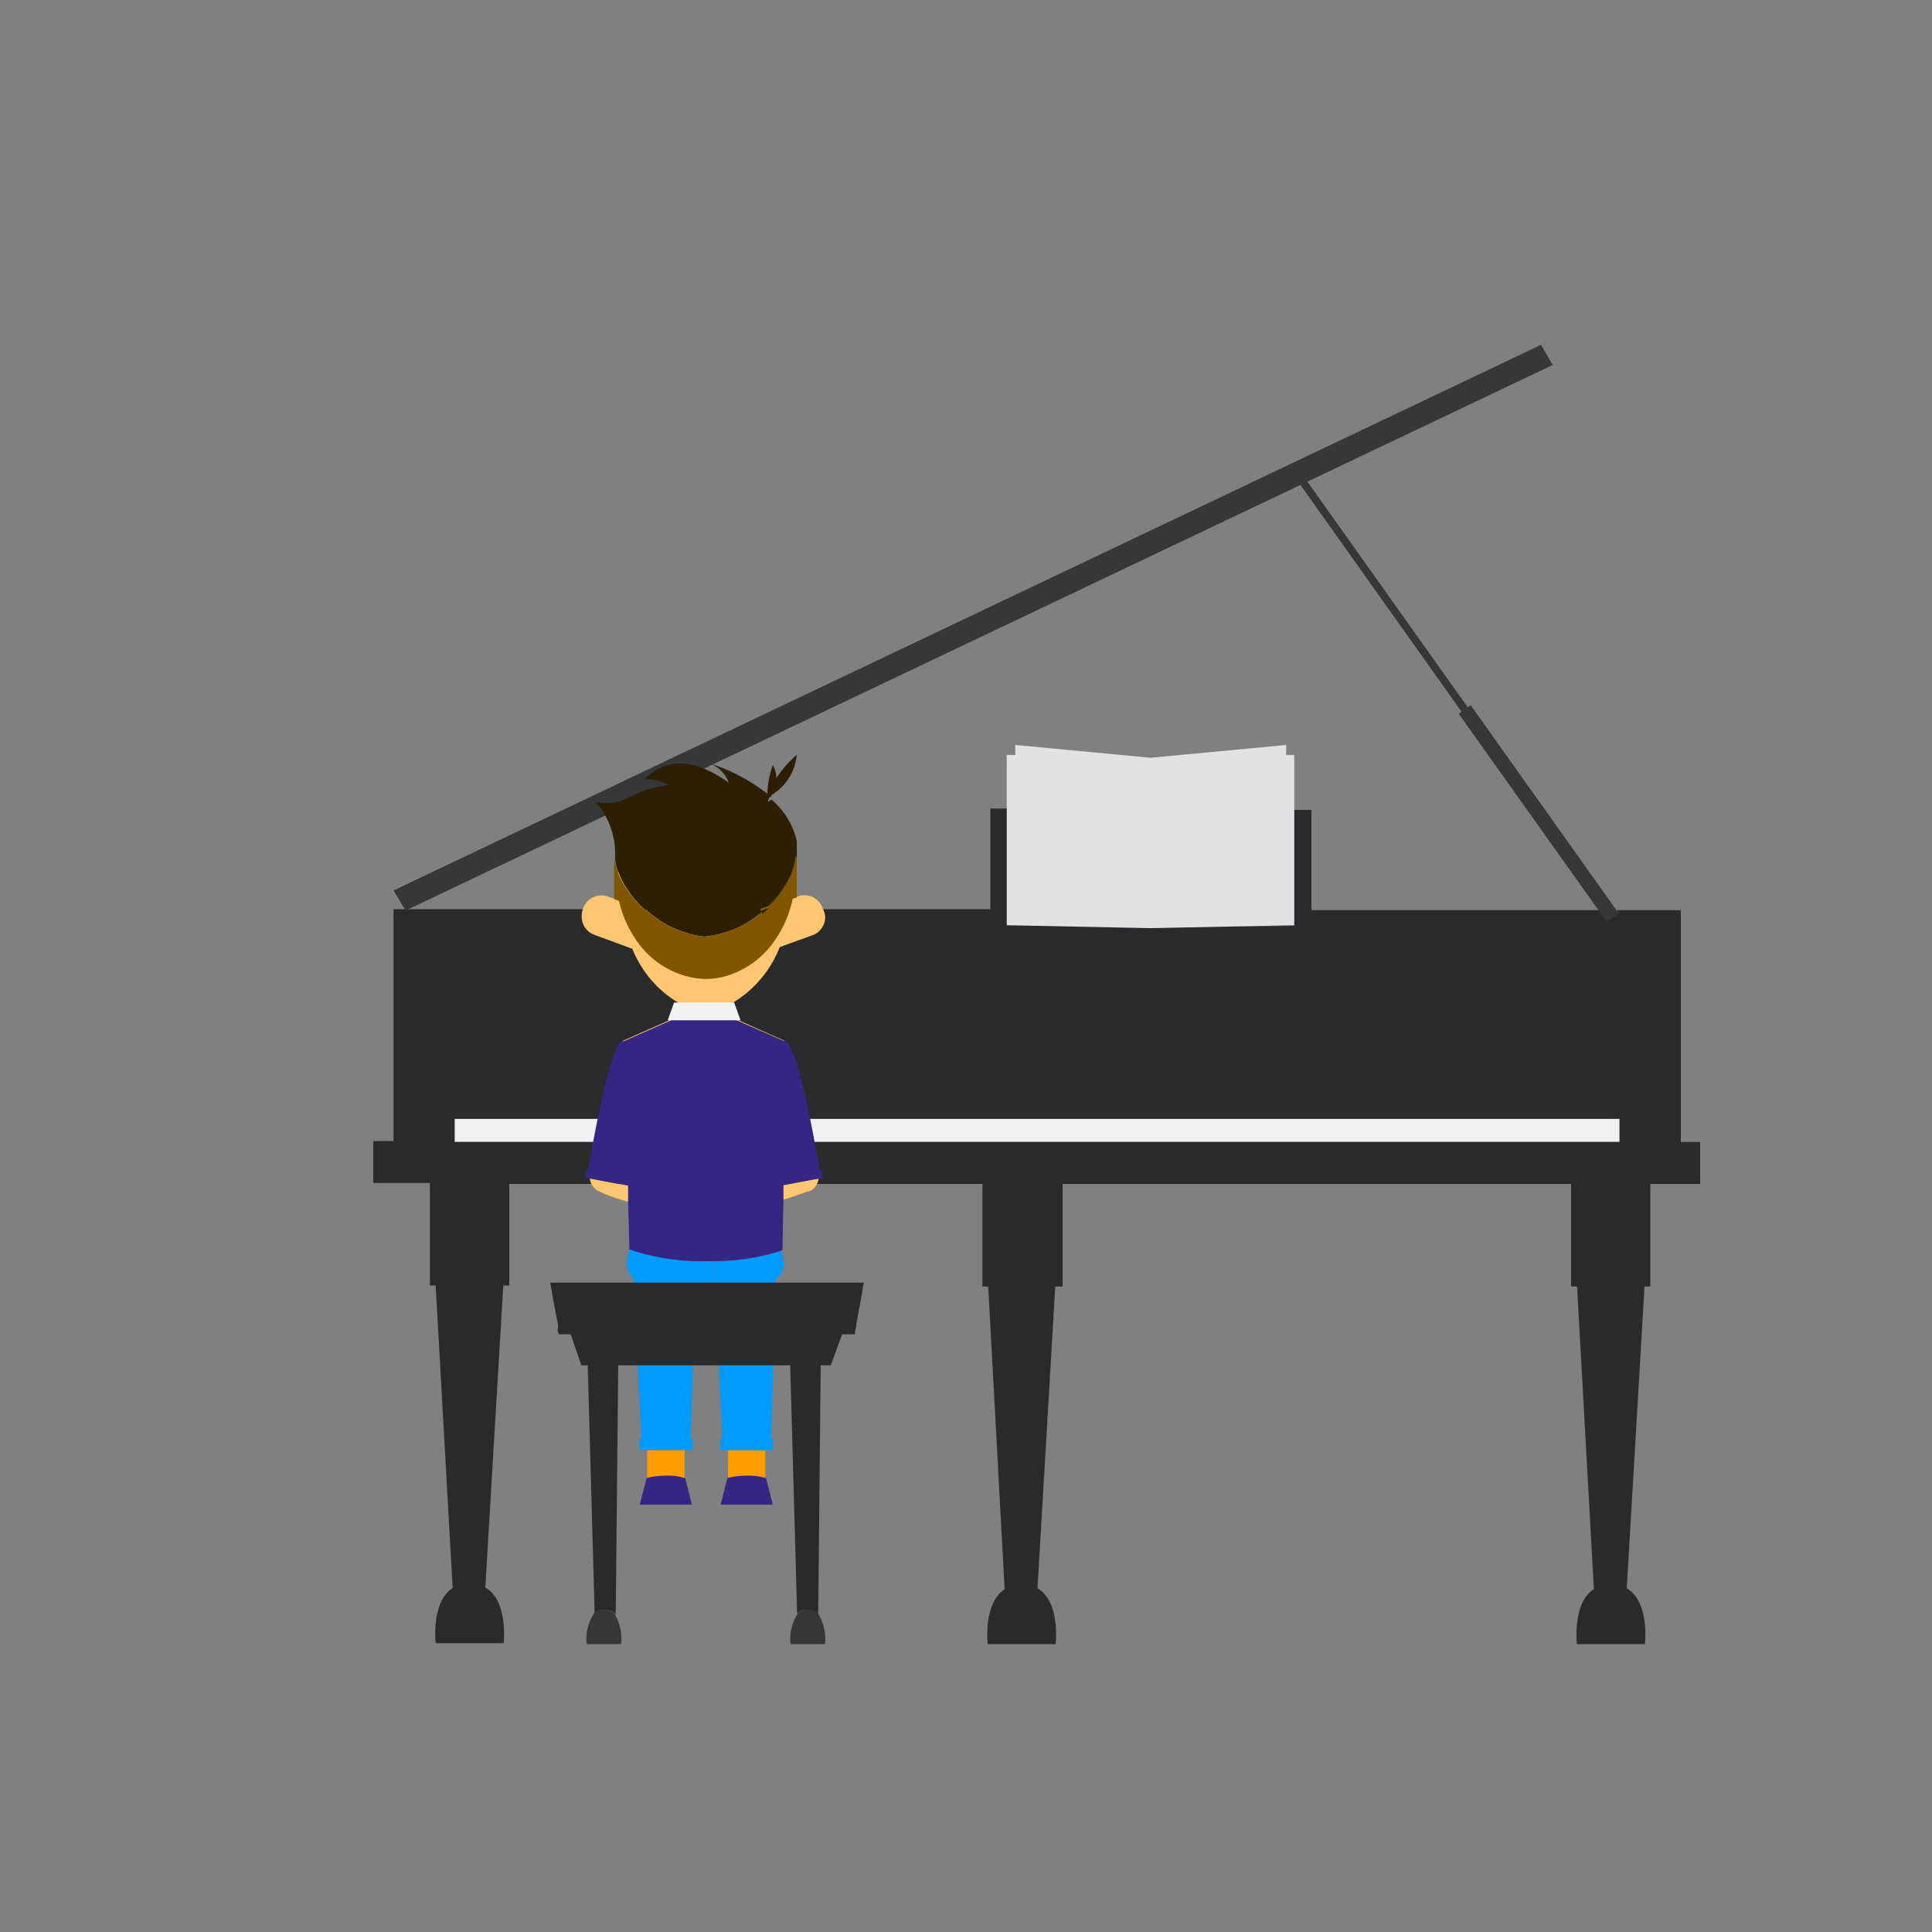 <svg id="Layer_1" data-name="Layer 1" xmlns="http://www.w3.org/2000/svg" viewBox="0 0 100 100"><rect x="0" y="0" width="100" height="100" fill="#808080" stroke="none"/><defs><style>.cls-1{fill:#363739;}.cls-2{fill:#f1f1f1;}.cls-3{fill:#292a2c;}.cls-4{fill:#e0e2e4;}.cls-5{fill:#ff9d00;}.cls-6{fill:#009bff;}.cls-7{fill:#352684;}.cls-8{fill:#2c1f03;}.cls-9{fill:#ffc671;}.cls-10{fill:#805700;}.cls-11{fill:#353638;}.cls-12{fill:#535557;}</style></defs><title>CH3-4</title><polygon class="cls-1" points="66.99 47.13 66.99 47.89 59.57 48.04 59.54 48.04 52.11 47.89 52.11 47.13 66.99 47.13"/><polygon class="cls-1" points="83.78 47.27 83.16 47.71 82.75 47.13 83.68 47.13 83.78 47.27"/><rect class="cls-1" x="23.53" y="57.91" width="60.3" height="1.2"/><rect class="cls-2" x="23.53" y="57.91" width="60.3" height="1.2"/><polygon class="cls-1" points="85.43 61.28 85.42 61.45 85.42 61.28 85.43 61.28"/><path class="cls-3" d="M87,59.11v-12H83.68l.1.14-.62.44-.41-.58H67.88V41.92H67v6L59.57,48h0l-7.43-.15v-6h-.88v5.21H20.37v12H19.32v2.17h2.93v5.31h.3l.88,15.66c-1.13.72-.88,2.85-.88,2.85h3.52s.25-2.21-.95-2.88l.93-15.63h.31V61.28H50.85v5.31h.3L52,82.26c-1.12.72-.88,2.84-.88,2.84h3.52s.26-2.2-.94-2.89l.92-15.62H55V61.28H81.32v5.31h.31l.87,15.66c-1.13.72-.88,2.85-.88,2.85h3.52s.26-2.2-.94-2.89l.92-15.62h.3V61.28H88V59.11Zm-3.17,0H23.53v-1.2h60.3Z"/><polygon class="cls-1" points="83.78 47.27 83.16 47.71 82.75 47.13 75.5 36.94 75.65 36.84 67.31 25.1 20.99 47.13 20.37 46.09 79.76 17.85 80.37 18.89 67.67 24.93 75.97 36.61 76.12 36.5 83.68 47.13 83.78 47.27"/><polygon class="cls-1" points="66.99 41.92 66.99 47.89 59.57 48.04 59.54 48.04 52.11 47.89 52.11 41.92 66.99 41.92"/><polygon class="cls-4" points="66.99 39.07 66.99 47.89 59.57 48.04 59.54 48.04 52.11 47.89 52.11 39.07 52.55 39.08 52.55 38.56 59.54 39.22 59.57 39.22 66.57 38.56 66.57 39.08 66.99 39.07"/><g id="legs"><rect class="cls-5" x="33.5" y="75.06" width="1.93" height="1.45"/><polygon class="cls-5" points="39.61 75.06 39.61 76.51 37.68 76.51 37.68 76.49 37.69 75.28 37.68 75.28 37.68 75.06 39.61 75.06"/><path class="cls-6" d="M40.11,64.83a11.83,11.83,0,0,1-3.19.46,1.59,1.59,0,0,1,.42-1.07,1.22,1.22,0,0,1,.39-.32,1.53,1.53,0,0,1,.82-.23,1.57,1.57,0,0,1,.83.23,1.22,1.22,0,0,1,.39.32A1.42,1.42,0,0,1,40.11,64.83Z"/><path class="cls-7" d="M35.81,77.88h-2.7l.36-1.38a4.18,4.18,0,0,1,1-.12,3,3,0,0,1,1,.13Z"/><path class="cls-7" d="M40,77.88H37.3l.35-1.38a4.32,4.32,0,0,1,1-.12,3,3,0,0,1,1,.13Z"/><path class="cls-6" d="M36,65.29a12,12,0,0,1-3.16-.52,1.4,1.4,0,0,1,.32-.55,1.22,1.22,0,0,1,.39-.32,1.58,1.58,0,0,1,1.64,0,1.22,1.22,0,0,1,.39.32A1.59,1.59,0,0,1,36,65.29Z"/></g><path class="cls-8" d="M39.81,41.11a1.77,1.77,0,0,0-.12.19h0a2.09,2.09,0,0,1,.08-.25Z"/><path class="cls-8" d="M41.24,39.07a2.7,2.7,0,0,1-1.36,2.11.46.46,0,0,1-.07-.07,2.21,2.21,0,0,0,.25-.65A6,6,0,0,1,41.24,39.07Z"/><path class="cls-8" d="M41.24,43.59h0v.67a.25.25,0,0,1,0,.08,2.9,2.9,0,0,1-.15.71h0a3.17,3.17,0,0,1-.41.85A4.6,4.6,0,0,1,39.81,47h0l-.4.14.06.16a5.33,5.33,0,0,1-3,1.27,5.39,5.39,0,0,1-3-1.4v0l-.06,0a5.24,5.24,0,0,1-1-1.19,3.28,3.28,0,0,1-.4-.82,3.34,3.34,0,0,1-.17-.71h0c0-.12,0-.24,0-.36a4.11,4.11,0,0,0-1-2.58c1.52.31,1.72-.62,3.79-.89a3.08,3.08,0,0,0-1.26-.31c1.12-1.06,2.5-1.11,4.35.2a1.67,1.67,0,0,0-1-1,9.44,9.44,0,0,1,3,1.58,4.54,4.54,0,0,1,.28-1.48,1.25,1.25,0,0,1,.13,1,2.21,2.21,0,0,1-.25.65l-.06,0a2.09,2.09,0,0,0-.08.25h0a1.54,1.54,0,0,0,.19-.12,3.92,3.92,0,0,1,1.31,2.15.24.24,0,0,1,0,.08Z"/><path class="cls-8" d="M39.88,41.18a1.54,1.54,0,0,1-.19.12h0a2.09,2.09,0,0,1,.08-.25l.06,0A.46.46,0,0,0,39.88,41.18Z"/><g id="albert"><path class="cls-6" d="M36,65.29h0l0,1.09-.25,8.07h.1v.6H33.1v-.6h.1l-.42-8.29a1,1,0,0,1-.32-.94l.12-.55.26.09A12,12,0,0,0,36,65.29Z"/><path class="cls-6" d="M40.16,66.19l-.25,8.27H40v.6H37.29v-.6h.1L37,66.39l-.06-1.09h0a11.83,11.83,0,0,0,3.19-.46c.16,0,.27-.1.32-.12l.1.55A.93.93,0,0,1,40.16,66.19Z"/><path class="cls-6" d="M36.92,65.29h0L37,66.39H36l0-1.09h0a12,12,0,0,1-3.16-.52l-.26-.09.11-.46h7.65l.09.49s-.16.07-.32.12A11.83,11.83,0,0,1,36.92,65.29Z"/><path class="cls-9" d="M31,61.66h0a.7.7,0,0,1-.16-.1.82.82,0,0,1-.31-.56l2,.38,0,.83A9.16,9.16,0,0,1,31,61.66Z"/><path class="cls-9" d="M42.37,61a.86.86,0,0,1-.28.54.76.76,0,0,1-.19.12.2.2,0,0,1-.08,0c-.38.14-.82.3-1.29.44l0-.79Z"/><path class="cls-9" d="M41.91,61.66l-.09,0a.2.2,0,0,0,.08,0Z"/><polygon class="cls-9" points="40.67 53.9 36.44 52.01 32.2 53.89 32.71 63.9 40.18 63.9 40.67 53.9"/><path class="cls-9" d="M36.44,49.18a1.32,1.32,0,0,0-1.32,1.32v1.89c0,.73.59,1,1.32,1s1.33-.26,1.33-1V50.5A1.32,1.32,0,0,0,36.44,49.18Z"/><path class="cls-7" d="M42.6,61l-.23,0-1.82.35,0,.79-.05,2.56,0,0s-.16.07-.32.12a11.83,11.83,0,0,1-3.19.46H36a12,12,0,0,1-3.16-.52l-.26-.09-.07-2.48,0-.83-2-.38-.23,0,.06-.42.09,0c.29-1.52,1.09-6.23,1.76-6.67l.1,0,2.27-1h0l.55-.25h2.65l.53.24,2.28,1,.1,0c.67.44,1.48,5.15,1.76,6.67l.09,0Z"/><path class="cls-9" d="M42.71,47.42a1,1,0,0,1-.69,1l-1.66.6a5.84,5.84,0,0,1-2.44,2.89l-.15.07a2.9,2.9,0,0,1-.87.25h0a2.22,2.22,0,0,1-.37,0,2.74,2.74,0,0,1-.5,0h0a3,3,0,0,1-.89-.31,5.73,5.73,0,0,1-2.41-2.81L30.8,48.4a1,1,0,0,1-.69-1,1.12,1.12,0,0,1,.06-.35,1,1,0,0,1,1.33-.63l.26.09.25.09.23.08h0l1.13.4.06,0v0a5.39,5.39,0,0,0,3,1.4,5.33,5.33,0,0,0,3-1.27l-.06-.16.4-.14h0l.94-.34.26-.09h0l.21-.07.08,0a1,1,0,0,1,1.33.63A1.12,1.12,0,0,1,42.71,47.42Z"/><path class="cls-9" d="M32.24,46.71h0L32,46.62A6.52,6.52,0,0,1,32,45.1a3.28,3.28,0,0,0,.4.82,5.24,5.24,0,0,0,1,1.19Z"/><path class="cls-9" d="M41.06,46.3a1,1,0,0,1,0,.24h0l-.26.09-.94.34a4.6,4.6,0,0,0,.86-1.06,3.17,3.17,0,0,0,.41-.85A6.35,6.35,0,0,1,41.06,46.3Z"/><path class="cls-10" d="M41.24,44.45v2l-.21.07h0a5.9,5.9,0,0,1-1,2.26,4.64,4.64,0,0,1-2.23,1.67,3.79,3.79,0,0,1-1.25.22,4,4,0,0,1-1.39-.26,4.58,4.58,0,0,1-2.25-1.78,5.82,5.82,0,0,1-.87-2h0l-.25-.09V44c0,.12,0,.24,0,.36h0a3.34,3.34,0,0,0,.17.71,3.28,3.28,0,0,0,.4.82,5.24,5.24,0,0,0,1,1.19l.06,0v0a5.39,5.39,0,0,0,3,1.4,5.33,5.33,0,0,0,3-1.27l-.06-.16.4-.14h0a4.6,4.6,0,0,0,.86-1.06,3.17,3.17,0,0,0,.41-.85h0a2.9,2.9,0,0,0,.15-.71A.34.34,0,0,1,41.24,44.45Z"/><path class="cls-10" d="M41.24,44.27v.18a.34.34,0,0,0,0-.1A.25.25,0,0,0,41.24,44.27Z"/><path class="cls-8" d="M33.43,47.13v0l-.05,0Z"/><path class="cls-8" d="M39.8,47l-.34.3-.06-.16Z"/><path class="cls-8" d="M39.88,41.18a1.54,1.54,0,0,1-.19.12h0a2.09,2.09,0,0,1,.08-.25l.06,0A.46.46,0,0,0,39.88,41.18Z"/><path class="cls-8" d="M41.26,44a1.06,1.06,0,0,1,0,.25v-.61C41.25,43.74,41.26,43.86,41.26,44Z"/><polygon class="cls-2" points="38.33 52.81 34.56 52.81 34.89 51.89 38 51.89 38.33 52.81"/></g><path class="cls-11" d="M31.83,83.58v.11H30.74v-.16a.68.68,0,0,1,.52-.21A.69.69,0,0,1,31.83,83.58Z"/><path class="cls-3" d="M44.71,66.39s-.24,1.39-.39,2.16c0,0,0,.06,0,.09a2.42,2.42,0,0,0-.06.28c0,.1,0,.14-.05.14h-.62L43,70.67h-.52l-.13,12.91a.69.69,0,0,0-.57-.26.68.68,0,0,0-.52.21l-.36-12.86H32l-.13,12.91a.69.69,0,0,0-.57-.26.68.68,0,0,0-.52.21l-.36-12.86h-.33l-.55-1.61h-.61s0,0-.05-.14,0-.1,0-.16a1.91,1.91,0,0,0,0-.21c-.16-.77-.4-2.16-.4-2.16Z"/><path class="cls-11" d="M42.38,83.58v.11H41.29v-.16a.68.68,0,0,1,.52-.21A.69.69,0,0,1,42.38,83.58Z"/><path class="cls-11" d="M32.15,85.1H30.37a2.32,2.32,0,0,1,.37-1.57.68.68,0,0,1,.52-.21.69.69,0,0,1,.57.26A2.47,2.47,0,0,1,32.15,85.1Z"/><path class="cls-11" d="M42.7,85.1H40.92a2.32,2.32,0,0,1,.37-1.57.68.68,0,0,1,.52-.21.69.69,0,0,1,.57.26A2.47,2.47,0,0,1,42.7,85.1Z"/><path class="cls-12" d="M28.8,68.76a1.29,1.29,0,0,1-.05-.21h0A1.91,1.91,0,0,1,28.8,68.76Z"/><path class="cls-12" d="M29.5,69.05h0Z"/></svg>